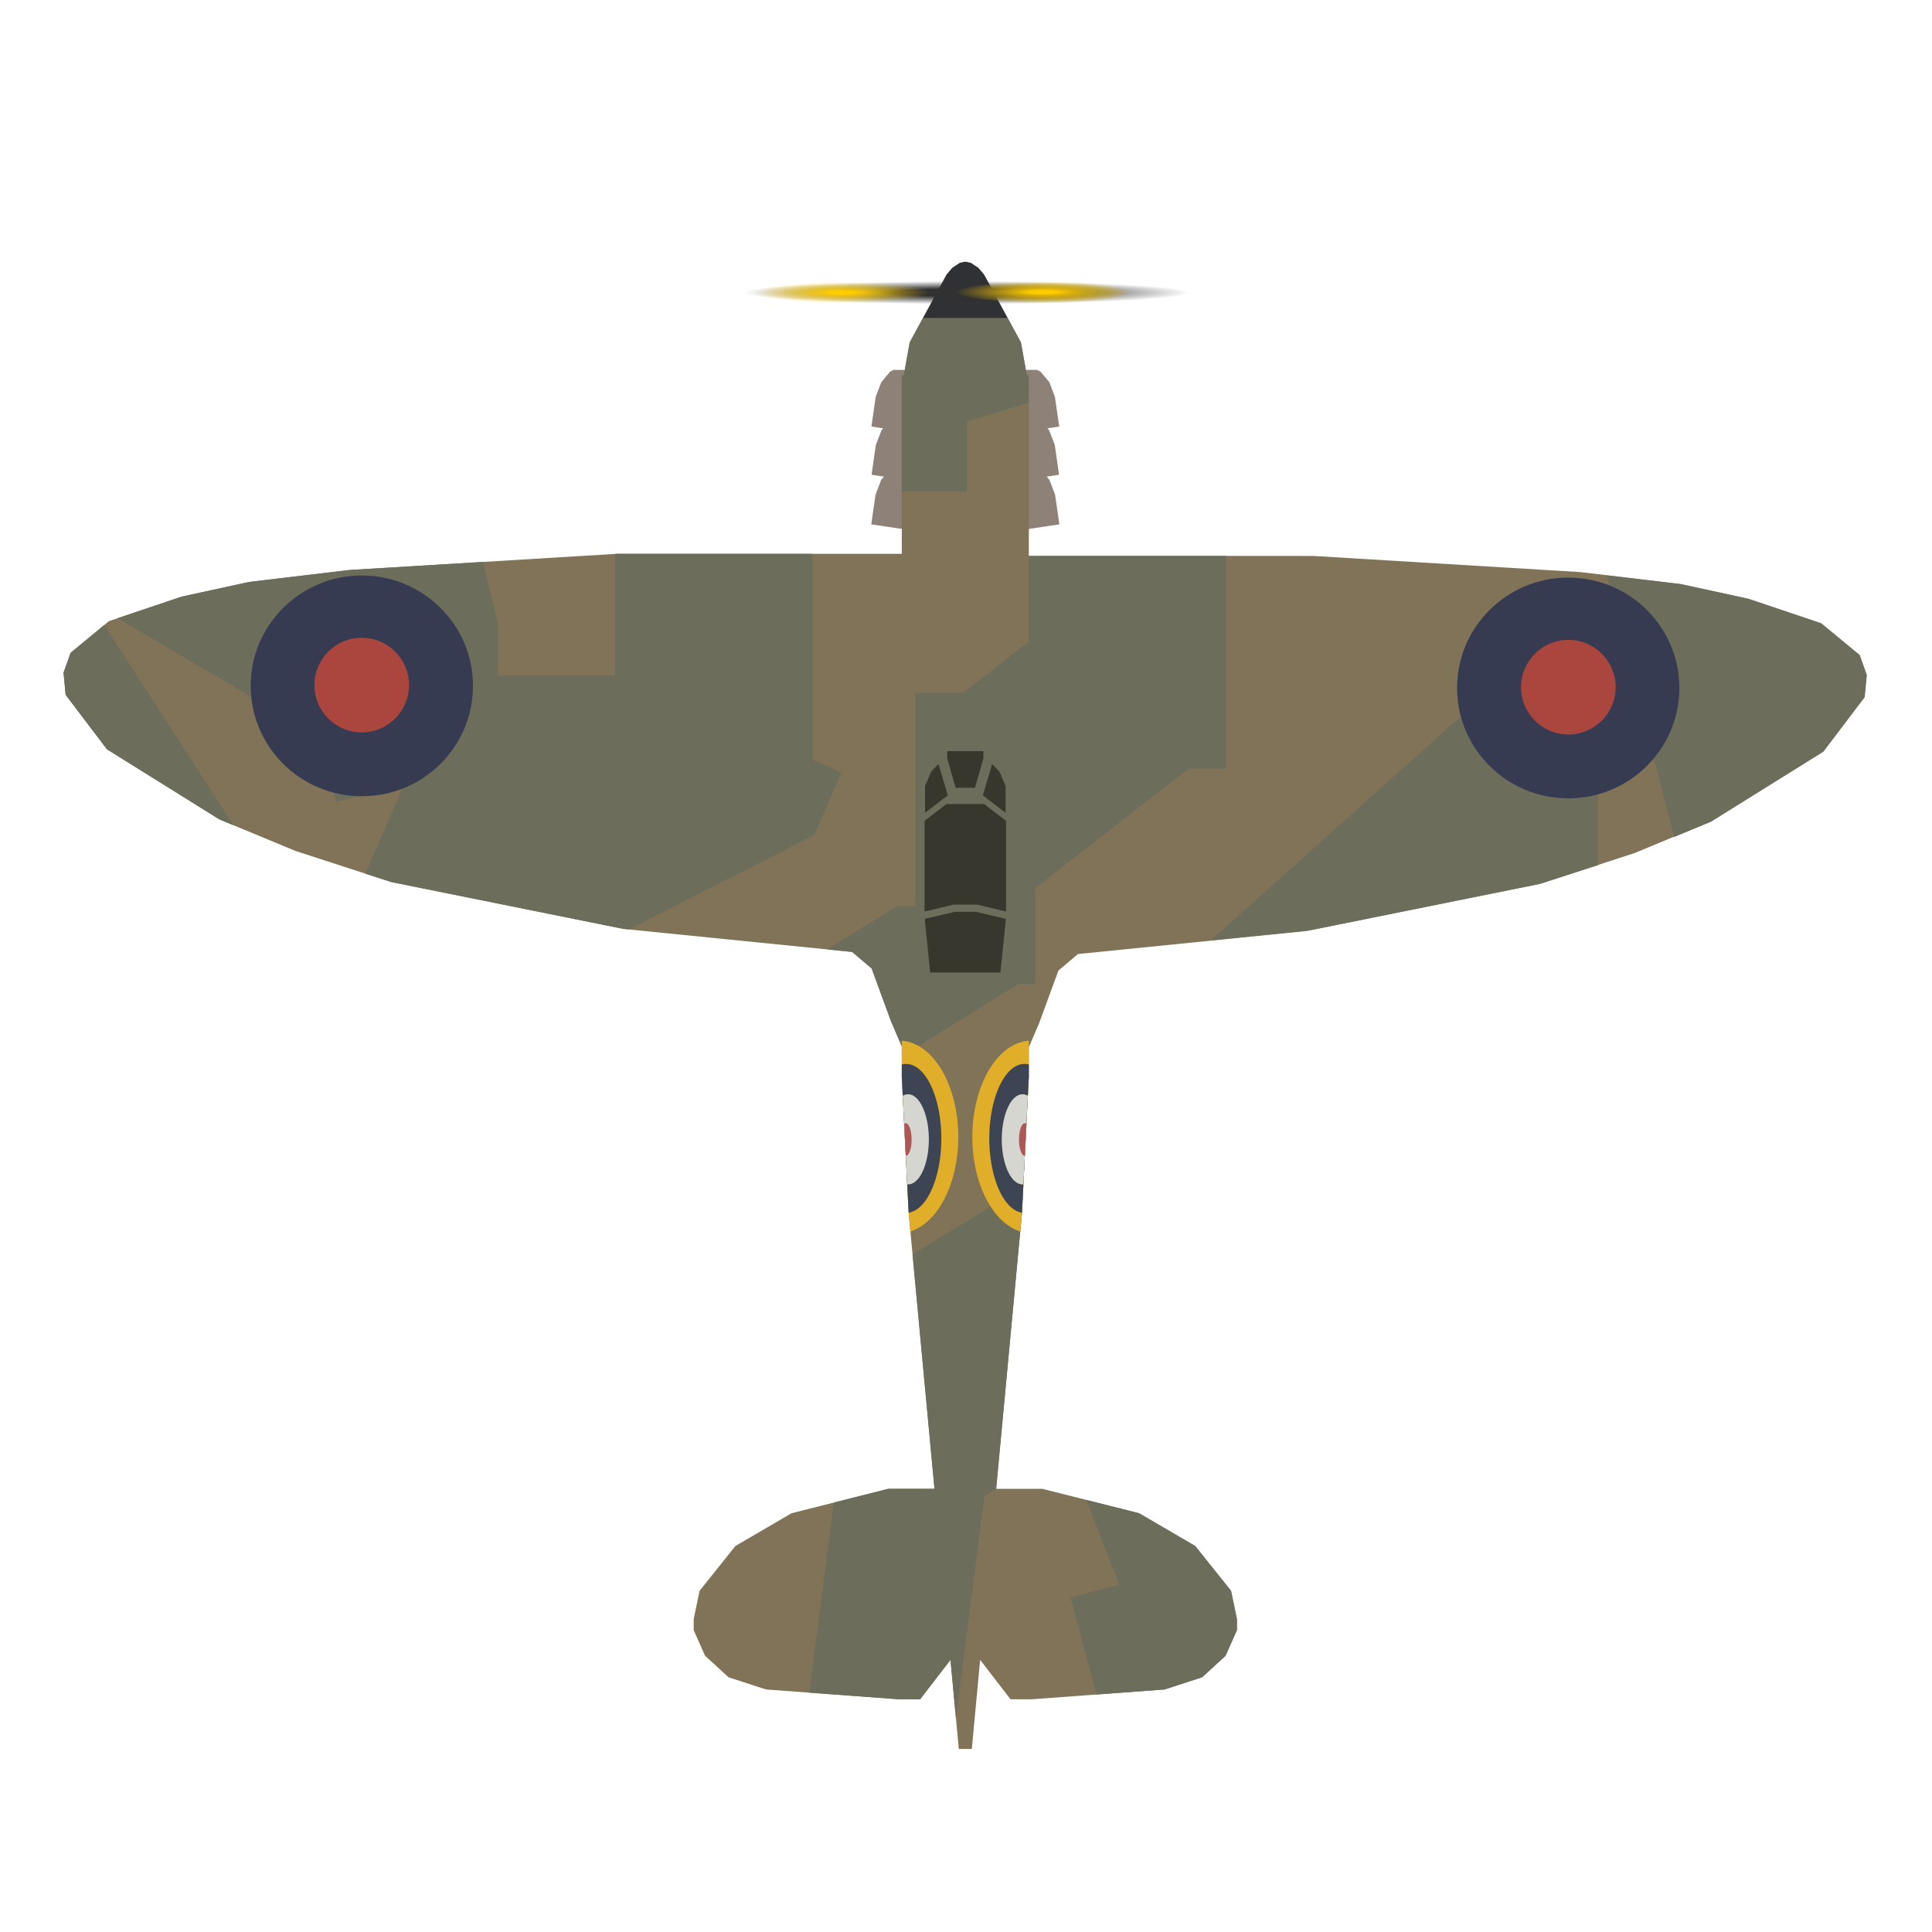 <?xml version="1.0" encoding="UTF-8" standalone="no"?>
<!-- Created with Inkscape (http://www.inkscape.org/) -->

<svg
   width="210mm"
   height="210mm"
   viewBox="0 0 210 210"
   version="1.1"
   id="svg1"
   xml:space="preserve"
   inkscape:version="1.4 (86a8ad7, 2024-10-11)"
   sodipodi:docname="Spitfire 4.svg"
   xmlns:inkscape="http://www.inkscape.org/namespaces/inkscape"
   xmlns:sodipodi="http://sodipodi.sourceforge.net/DTD/sodipodi-0.dtd"
   xmlns:xlink="http://www.w3.org/1999/xlink"
   xmlns="http://www.w3.org/2000/svg"
   xmlns:svg="http://www.w3.org/2000/svg"><sodipodi:namedview
     id="namedview1"
     pagecolor="#ffffff"
     bordercolor="#666666"
     borderopacity="1.0"
     inkscape:showpageshadow="2"
     inkscape:pageopacity="0.0"
     inkscape:pagecheckerboard="0"
     inkscape:deskcolor="#d1d1d1"
     inkscape:document-units="mm"
     showguides="false"
     inkscape:zoom="2.8284271"
     inkscape:cx="390.6765"
     inkscape:cy="166.70042"
     inkscape:window-width="1920"
     inkscape:window-height="1017"
     inkscape:window-x="-8"
     inkscape:window-y="-8"
     inkscape:window-maximized="1"
     inkscape:current-layer="layer1"
     showgrid="false" /><defs
     id="defs1"><linearGradient
       id="linearGradient55"
       inkscape:collect="always"><stop
         style="stop-color:#ffcc00;stop-opacity:1;"
         offset="0.146"
         id="stop56" /><stop
         style="stop-color:#ffcc00;stop-opacity:0;"
         offset="1"
         id="stop57" /></linearGradient><linearGradient
       id="linearGradient54"
       inkscape:collect="always"><stop
         style="stop-color:#313132;stop-opacity:1;"
         offset="0.32"
         id="stop54" /><stop
         style="stop-color:#313132;stop-opacity:0;"
         offset="1"
         id="stop55" /></linearGradient><radialGradient
       inkscape:collect="always"
       xlink:href="#linearGradient54"
       id="radialGradient55"
       cx="104.886"
       cy="31.767"
       fx="104.886"
       fy="31.767"
       r="24.262"
       gradientTransform="matrix(1,0,0,0.052,-209.986,30.155)"
       gradientUnits="userSpaceOnUse" /><radialGradient
       inkscape:collect="always"
       xlink:href="#linearGradient55"
       id="radialGradient57"
       cx="104.419"
       cy="31.571"
       fx="104.419"
       fy="31.571"
       r="6.595"
       gradientTransform="matrix(1.434,0,0,0.176,-263.103,26.195)"
       gradientUnits="userSpaceOnUse" /><radialGradient
       inkscape:collect="always"
       xlink:href="#linearGradient55"
       id="radialGradient57-5"
       cx="104.419"
       cy="31.571"
       fx="104.419"
       fy="31.571"
       r="6.595"
       gradientTransform="matrix(1.434,0,0,0.176,-263.165,26.241)"
       gradientUnits="userSpaceOnUse" /><radialGradient
       inkscape:collect="always"
       xlink:href="#linearGradient55"
       id="radialGradient57-5-7"
       cx="104.419"
       cy="31.571"
       fx="104.419"
       fy="31.571"
       r="6.595"
       gradientTransform="matrix(1.434,0,0,0.176,-241.298,26.241)"
       gradientUnits="userSpaceOnUse" /></defs><g
     inkscape:label="Layer 1"
     inkscape:groupmode="layer"
     id="layer1"><path
       id="path23"
       style="fill:#8e8178;fill-opacity:1;stroke-width:0.297"
       d="M 97.14 40.201 L 96.75 40.397 L 95.793 41.54 L 95.185 43.136 L 94.721 46.364 L 95.996 46.554 L 95.806 46.782 L 95.199 48.377 L 94.735 51.605 L 96.08 51.806 L 95.773 52.173 L 95.166 53.768 L 94.702 56.996 L 98.383 57.546 L 99.323 51.008 L 98.597 50.9 L 99.356 45.617 L 98.605 45.505 L 99.343 40.376 L 98.17 40.201 L 97.14 40.201 z " /><path
       id="rect3"
       style="fill:#8e8178;fill-opacity:1;stroke-width:0.297"
       d="M 111.68 40.201 L 110.507 40.376 L 111.245 45.505 L 110.494 45.617 L 111.254 50.9 L 110.527 51.008 L 111.467 57.546 L 115.149 56.996 L 114.684 53.768 L 114.077 52.173 L 113.77 51.806 L 115.115 51.605 L 114.651 48.377 L 114.044 46.782 L 113.854 46.554 L 115.129 46.364 L 114.665 43.136 L 114.058 41.54 L 113.101 40.397 L 112.71 40.201 L 111.68 40.201 z " /><path
       id="rect1"
       style="fill:#817358;fill-opacity:1;stroke-width:0.411"
       d="M 100.34 34.527 L 98.88 37.216 L 98.234 40.826 L 98.021 40.788 L 98.021 60.198 L 67.048 60.198 L 37.998 61.955 L 27.086 63.254 L 19.745 64.851 L 11.847 67.513 L 7.674 70.959 L 6.907 73.12 L 7.134 75.523 L 11.626 81.448 L 23.845 89.064 L 32.136 92.502 L 42.521 95.872 L 67.765 100.968 L 92.608 103.469 L 92.613 103.463 L 94.74 105.263 L 94.742 105.262 L 96.851 111.012 L 98.021 113.744 L 98.021 117.047 L 98.77 131.872 L 101.573 161.831 L 96.546 161.831 L 86.042 164.481 L 79.935 168.043 L 76.038 172.919 L 75.4 175.993 L 75.4 177.185 L 76.639 179.979 L 79.192 182.315 L 83.267 183.638 L 97.68 184.703 L 100.014 184.703 L 103.313 180.421 L 104.218 190.103 L 104.73 190.103 L 105.12 190.103 L 105.632 190.103 L 106.538 180.421 L 109.836 184.703 L 112.17 184.703 L 126.583 183.638 L 130.658 182.315 L 133.212 179.979 L 134.45 177.185 L 134.45 175.993 L 133.812 172.919 L 129.915 168.043 L 123.808 164.481 L 113.305 161.831 L 108.277 161.831 L 111.081 131.872 L 111.829 117.047 L 111.829 113.832 L 112.939 111.24 L 115.048 105.49 L 115.05 105.491 L 117.178 103.691 L 117.183 103.698 L 142.025 101.196 L 167.27 96.101 L 177.655 92.731 L 185.946 89.292 L 198.165 81.677 L 202.657 75.751 L 202.884 73.348 L 202.117 71.188 L 197.943 67.741 L 190.046 65.079 L 182.705 63.482 L 171.793 62.184 L 142.743 60.427 L 111.829 60.426 L 111.829 40.788 L 111.616 40.826 L 110.97 37.216 L 109.511 34.527 L 105.12 34.527 L 104.73 34.527 L 100.34 34.527 z " /><path
       id="rect2-5"
       style="fill:#6c6d5b;fill-opacity:1;stroke-width:0.426"
       d="M 100.34 34.527 L 98.88 37.216 L 98.234 40.826 L 98.021 40.788 L 98.021 53.446 L 105.121 53.446 L 105.121 45.813 L 111.829 43.758 L 111.829 40.788 L 111.616 40.826 L 110.97 37.216 L 109.511 34.527 L 105.12 34.527 L 104.73 34.527 L 100.34 34.527 z M 67.048 60.198 L 66.859 60.21 L 66.859 73.185 L 66.859 73.185 L 66.859 73.44 L 54.114 73.44 L 54.114 67.64 L 52.473 61.08 L 37.998 61.955 L 27.086 63.254 L 19.745 64.851 L 12.782 67.197 L 31.459 78.187 L 33.442 74.818 L 36.532 87.169 L 43.919 85.321 L 39.7 94.957 L 42.521 95.872 L 62.706 99.947 L 67.765 100.968 L 68.362 101.028 L 88.507 90.768 L 91.485 83.965 L 88.294 82.568 L 88.294 60.198 L 67.048 60.198 z M 111.845 60.428 L 111.845 69.725 L 104.691 75.303 L 99.483 75.303 L 99.483 98.491 L 97.504 98.491 L 89.922 103.199 L 92.608 103.469 L 92.613 103.463 L 94.74 105.263 L 94.742 105.262 L 96.851 111.012 L 98.021 113.744 L 98.021 114.831 L 110.761 106.921 L 112.515 106.921 L 112.515 96.55 L 129.206 83.537 L 133.279 83.537 L 133.279 60.428 L 111.845 60.428 z M 174.621 62.543 L 181.974 90.98 L 185.979 89.319 L 198.198 81.704 L 202.689 75.778 L 202.917 73.375 L 202.149 71.215 L 197.976 67.768 L 190.079 65.106 L 182.737 63.509 L 174.621 62.543 z M 11.338 67.933 L 7.674 70.959 L 6.907 73.12 L 7.134 75.523 L 11.626 81.448 L 23.845 89.064 L 25.385 89.703 L 11.338 67.933 z M 159.014 77.661 L 131.617 102.21 L 142.261 101.139 L 167.506 96.043 L 173.694 94.035 L 173.694 84.366 L 165.022 84.366 L 159.014 77.661 z M 111.226 128.985 L 99.189 136.352 L 101.573 161.831 L 96.546 161.831 L 90.625 163.325 L 87.973 183.986 L 97.68 184.703 L 100.014 184.703 L 103.313 180.421 L 103.906 186.767 L 107.003 162.643 L 108.329 161.831 L 108.277 161.831 L 111.081 131.872 L 111.226 128.985 z M 118.081 163.037 L 121.662 172.237 L 116.37 173.649 L 119.181 184.185 L 126.583 183.638 L 130.658 182.315 L 133.212 179.979 L 134.45 177.185 L 134.45 175.993 L 133.812 172.919 L 129.915 168.043 L 123.808 164.481 L 118.081 163.037 z " /><ellipse
       style="fill:#363b51;fill-opacity:1;stroke-width:0.333"
       id="path3"
       cx="170.46"
       cy="74.779"
       rx="12.08"
       ry="11.997" /><circle
       style="fill:#aa463e;fill-opacity:1;stroke-width:0.265"
       id="path4"
       cx="170.472"
       cy="74.695"
       r="5.143" /><path
       id="rect5"
       style="fill:#303135;fill-opacity:1;stroke-width:0.265"
       d="M 104.73 28.459 L 104.73 28.482 L 104.322 28.566 L 103.5 29.116 L 102.882 29.845 L 100.319 34.565 L 104.73 34.565 L 105.12 34.565 L 109.531 34.565 L 106.968 29.845 L 106.35 29.116 L 105.528 28.566 L 105.12 28.482 L 105.12 28.459 L 105.007 28.459 L 104.844 28.459 L 104.73 28.459 z " /><g
       id="g51"><path
         id="path1"
         style="fill:#e0ae29;fill-opacity:1;stroke-width:0.269"
         d="m 111.829,113.12 a 6.433,10.49 0 0 0 -6.144,10.459 6.433,10.49 0 0 0 5.211,10.277 l 0.186,-1.984 0.748,-14.825 z" /><path
         id="path2"
         style="fill:#3d4453;fill-opacity:1;stroke-width:0.305"
         d="m 111.356,115.644 a 3.824,8.103 0 0 0 -3.824,8.103 3.824,8.103 0 0 0 3.551,8.066 l 0.745,-14.767 v -1.339 a 3.824,8.103 0 0 0 -0.472,-0.063 z" /><path
         id="path5"
         style="fill:#d4d6cf;fill-opacity:1;stroke-width:0.274"
         d="m 111.146,118.942 a 2.257,4.899 0 0 0 -2.257,4.899 2.257,4.899 0 0 0 2.257,4.899 2.257,4.899 0 0 0 0.093,-0.013 l 0.486,-9.621 a 2.257,4.899 0 0 0 -0.579,-0.164 z" /><path
         id="path6"
         style="fill:#ae5757;fill-opacity:1;stroke-width:0.265"
         d="m 111.403,122.087 a 0.643,1.777 0 0 0 -0.643,1.777 0.643,1.777 0 0 0 0.635,1.776 l 0.176,-3.491 a 0.643,1.777 0 0 0 -0.168,-0.062 z" /><path
         id="path33"
         style="fill:#e0ae29;fill-opacity:1;stroke-width:0.269"
         d="m 98.021,113.12 a 6.433,10.49 0 0 1 6.144,10.459 6.433,10.49 0 0 1 -5.211,10.277 l -0.186,-1.984 -0.748,-14.825 z" /><path
         id="path34"
         style="fill:#3d4453;fill-opacity:1;stroke-width:0.305"
         d="m 98.494,115.644 a 3.824,8.103 0 0 1 3.824,8.103 3.824,8.103 0 0 1 -3.551,8.066 L 98.021,117.047 v -1.339 a 3.824,8.103 0 0 1 0.472,-0.063 z" /><path
         id="path35"
         style="fill:#d4d6cf;fill-opacity:1;stroke-width:0.274"
         d="m 98.704,118.942 a 2.257,4.899 0 0 1 2.257,4.899 2.257,4.899 0 0 1 -2.257,4.899 2.257,4.899 0 0 1 -0.093,-0.013 l -0.486,-9.621 a 2.257,4.899 0 0 1 0.579,-0.164 z" /><path
         id="path36"
         style="fill:#ae5757;fill-opacity:1;stroke-width:0.265"
         d="m 98.447,122.087 a 0.643,1.777 0 0 1 0.643,1.777 0.643,1.777 0 0 1 -0.635,1.776 l -0.176,-3.491 a 0.643,1.777 0 0 1 0.168,-0.062 z" /></g><ellipse
       style="fill:#363b51;fill-opacity:1;stroke-width:0.333"
       id="path3-2"
       cx="-39.331"
       cy="74.551"
       rx="12.08"
       ry="11.997"
       transform="scale(-1,1)" /><circle
       style="fill:#aa463e;fill-opacity:1;stroke-width:0.265"
       id="path4-7"
       cx="-39.318"
       cy="74.467"
       transform="scale(-1,1)"
       r="5.143" /><path
       id="rect9"
       style="fill:#38372d;fill-opacity:1;stroke-width:0.372"
       d="M 102.955 81.641 L 102.955 82.42 L 103.873 85.628 L 104.63 85.628 L 105.22 85.628 L 105.977 85.628 L 106.895 82.42 L 106.895 81.641 L 105.22 81.641 L 104.63 81.641 L 102.955 81.641 z M 102.006 83.045 L 101.224 83.859 L 100.547 85.434 L 100.547 88.35 L 103.02 86.453 L 102.006 83.045 z M 107.844 83.045 L 106.831 86.453 L 109.303 88.35 L 109.303 85.434 L 108.626 83.859 L 107.844 83.045 z M 102.877 87.394 L 100.499 89.219 L 100.499 99.078 L 103.61 98.335 L 103.61 98.332 L 104.63 98.332 L 105.22 98.332 L 106.241 98.332 L 106.241 98.335 L 109.351 99.078 L 109.351 89.219 L 106.973 87.394 L 105.22 87.394 L 104.63 87.394 L 102.877 87.394 z M 103.805 99.11 L 100.51 99.872 L 101.109 105.705 L 104.63 105.705 L 105.22 105.705 L 108.741 105.705 L 109.34 99.872 L 106.046 99.11 L 105.22 99.11 L 104.63 99.11 L 103.805 99.11 z " /><ellipse
       style="fill:url(#radialGradient57-5);stroke-width:0.557"
       id="path55-1"
       cx="-113.451"
       cy="31.783"
       rx="9.456"
       ry="1.158"
       transform="scale(-1,1)" /><ellipse
       style="fill:url(#radialGradient55);stroke-width:0.612"
       id="path51"
       cx="-105.101"
       cy="31.8"
       rx="24.262"
       ry="1.257"
       transform="scale(-1,1)" /><ellipse
       style="fill:url(#radialGradient57);stroke-width:0.557"
       id="path55"
       cx="-113.388"
       cy="31.737"
       rx="9.456"
       ry="1.158"
       transform="scale(-1,1)" /><ellipse
       style="fill:url(#radialGradient57-5-7);stroke-width:0.557"
       id="path55-1-2"
       cx="-91.584"
       cy="31.783"
       rx="9.456"
       ry="1.158"
       transform="scale(-1,1)" /></g></svg>
